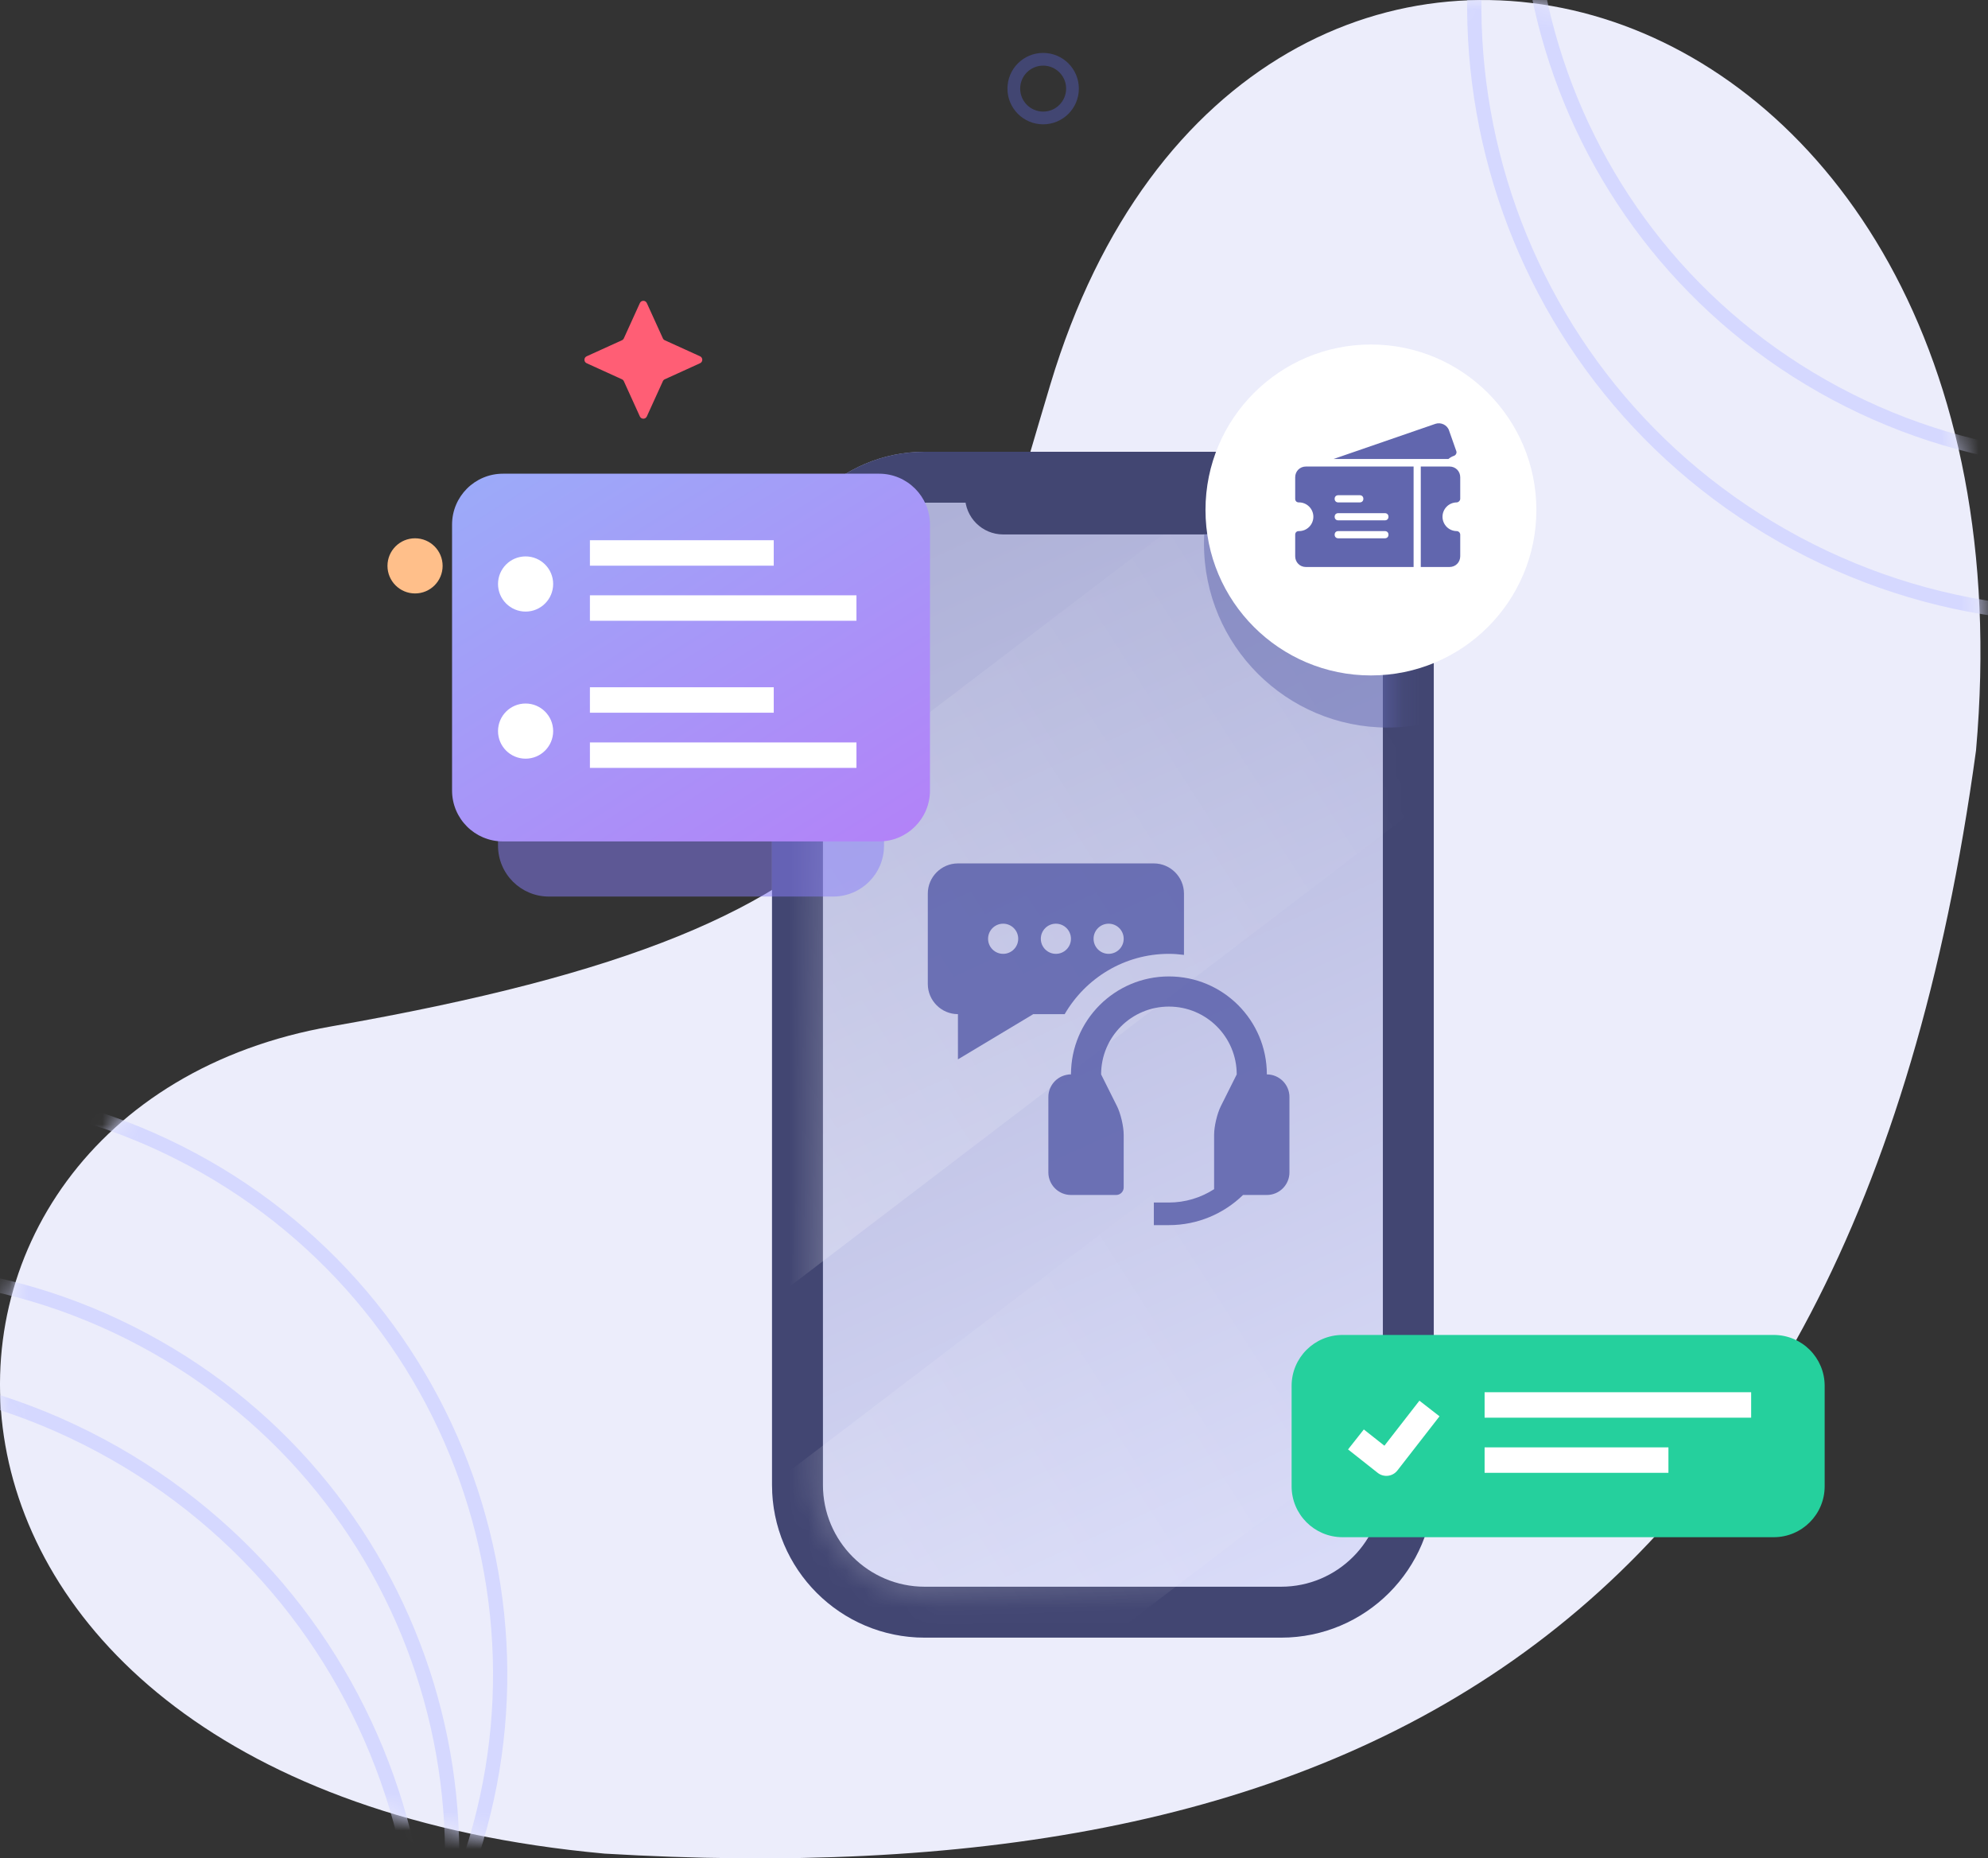 <svg width="107" height="100" viewBox="0 0 107 100" fill="none" xmlns="http://www.w3.org/2000/svg">
<rect x="0" y="0" width="107" height="100" fill="#333333" stroke="none"/>
<path d="M106.355 40.385C99.665 89.468 71.264 102.034 32.54 99.745C-8.269 96.016 -7.761 59.708 17.843 55.229C49.809 49.638 50.32 41.374 56.539 20.668C67.103 -14.501 110.174 -2.72 106.355 40.385Z" fill="#ECEDFB"/>
<mask id="mask0_19416_23735" style="mask-type:alpha" maskUnits="userSpaceOnUse" x="0" y="0" width="107" height="100">
<path d="M106.355 40.384C99.665 89.467 71.264 102.033 32.54 99.744C-8.269 96.016 -7.761 59.707 17.843 55.228C49.809 49.637 50.32 41.373 56.539 20.666C67.103 -14.502 110.174 -2.721 106.355 40.384Z" fill="#6166AE"/>
</mask>
<g mask="url(#mask0_19416_23735)">
<path fill-rule="evenodd" clip-rule="evenodd" d="M7.545 72.433C-7.571 64.349 -26.379 70.049 -34.464 85.165C-42.548 100.282 -36.848 119.09 -21.731 127.174C-6.615 135.259 12.193 129.558 20.277 114.442C28.362 99.326 22.661 80.518 7.545 72.433ZM-35.141 84.803C-26.856 69.313 -7.583 63.472 7.907 71.756C23.398 80.041 29.239 99.314 20.954 114.804C12.67 130.294 -6.603 136.136 -22.093 127.851C-37.584 119.567 -43.425 100.294 -35.141 84.803Z" fill="#D5D8FF"/>
<path fill-rule="evenodd" clip-rule="evenodd" d="M10.13 62.713C-4.986 54.628 -23.794 60.329 -31.878 75.445C-39.963 90.561 -34.263 109.369 -19.146 117.453C-4.03 125.538 14.778 119.838 22.862 104.721C30.947 89.605 25.247 70.797 10.13 62.713ZM-32.556 75.083C-24.271 59.593 -4.998 53.751 10.492 62.035C25.983 70.32 31.824 89.593 23.54 105.083C15.255 120.574 -4.018 126.415 -19.508 118.131C-34.999 109.846 -40.84 90.573 -32.556 75.083Z" fill="#D5D8FF"/>
<path fill-rule="evenodd" clip-rule="evenodd" d="M5.227 78.117C-10.549 69.679 -30.179 75.629 -38.617 91.406C-47.055 107.182 -41.105 126.812 -25.328 135.25C-9.552 143.688 10.078 137.738 18.516 121.961C26.954 106.185 21.004 86.555 5.227 78.117ZM-39.294 91.043C-30.656 74.893 -10.561 68.802 5.59 77.44C21.74 86.078 27.831 106.173 19.193 122.324C10.555 138.474 -9.54 144.565 -25.691 135.927C-41.841 127.289 -47.932 107.194 -39.294 91.043Z" fill="#D5D8FF"/>
<path fill-rule="evenodd" clip-rule="evenodd" d="M128.247 -33.916C113.13 -42.001 94.322 -36.3 86.238 -21.184C78.153 -6.068 83.854 12.74 98.97 20.825C114.086 28.909 132.894 23.209 140.979 8.092C149.063 -7.024 143.363 -25.832 128.247 -33.916ZM85.561 -21.546C93.845 -37.036 113.118 -42.878 128.609 -34.593C144.099 -26.309 149.94 -7.036 141.656 8.455C133.371 23.945 114.098 29.786 98.608 21.502C83.118 13.217 77.276 -6.056 85.561 -21.546Z" fill="#D5D8FF"/>
<path fill-rule="evenodd" clip-rule="evenodd" d="M128.853 -51.555C113.736 -59.639 94.928 -53.939 86.844 -38.823C78.76 -23.706 84.46 -4.899 99.576 3.186C114.692 11.27 133.5 5.57 141.585 -9.546C149.669 -24.663 143.969 -43.47 128.853 -51.555ZM86.167 -39.185C94.451 -54.675 113.725 -60.517 129.215 -52.232C144.705 -43.948 150.546 -24.674 142.262 -9.184C133.977 6.306 114.704 12.148 99.214 3.863C83.724 -4.421 77.882 -23.695 86.167 -39.185Z" fill="#D5D8FF"/>
<path fill-rule="evenodd" clip-rule="evenodd" d="M127.413 -28.236C111.636 -36.674 92.006 -30.725 83.568 -14.948C75.13 0.829 81.08 20.459 96.857 28.896C112.634 37.334 132.263 31.385 140.701 15.608C149.139 -0.169 143.19 -19.799 127.413 -28.236ZM82.891 -15.31C91.529 -31.461 111.624 -37.551 127.775 -28.914C143.926 -20.276 150.016 -0.181 141.378 15.97C132.741 32.121 112.645 38.211 96.495 29.574C80.344 20.936 74.253 0.841 82.891 -15.31Z" fill="#D5D8FF"/>
</g>
<path d="M41.553 32.529C41.553 27.989 45.233 24.31 49.772 24.31H68.951C73.49 24.31 77.17 27.989 77.17 32.529V79.904C77.17 84.443 73.49 88.123 68.951 88.123H49.772C45.233 88.123 41.553 84.443 41.553 79.904V32.529Z" fill="url(#paint0_linear_19416_23735)"/>
<path fill-rule="evenodd" clip-rule="evenodd" d="M68.951 27.049H49.772C46.746 27.049 44.293 29.503 44.293 32.529V79.904C44.293 82.93 46.746 85.383 49.772 85.383H68.951C71.977 85.383 74.43 82.93 74.43 79.904V32.529C74.43 29.503 71.977 27.049 68.951 27.049ZM49.772 24.31C45.233 24.31 41.553 27.989 41.553 32.529V79.904C41.553 84.443 45.233 88.123 49.772 88.123H68.951C73.49 88.123 77.17 84.443 77.17 79.904V32.529C77.17 27.989 73.49 24.31 68.951 24.31H49.772Z" fill="#424672"/>
<mask id="mask1_19416_23735" style="mask-type:alpha" maskUnits="userSpaceOnUse" x="43" y="26" width="33" height="61">
<path d="M43.531 33.137C43.531 29.355 46.598 26.288 50.381 26.288H68.341C72.124 26.288 75.191 29.355 75.191 33.137V79.295C75.191 83.077 72.124 86.144 68.341 86.144H50.381C46.598 86.144 43.531 83.077 43.531 79.295V33.137Z" fill="#525696"/>
</mask>
<g mask="url(#mask1_19416_23735)">
<path opacity="0.5" d="M-9.257 83.522L74.28 19.856L86.407 35.768L2.87 99.434L-9.257 83.522Z" fill="url(#paint1_linear_19416_23735)"/>
<path opacity="0.5" d="M84.59 29.258C84.59 34.722 80.16 39.151 74.696 39.151C69.232 39.151 64.802 34.722 64.802 29.258C64.802 23.794 69.232 19.364 74.696 19.364C80.16 19.364 84.59 23.794 84.59 29.258Z" fill="#6166AE"/>
<path opacity="0.5" d="M-2.968 113.806L70.322 57.948L80.962 71.908L7.671 127.766L-2.968 113.806Z" fill="url(#paint2_linear_19416_23735)"/>
</g>
<g opacity="0.9">
<path d="M68.186 57.815C68.186 54.902 65.825 52.543 62.914 52.543C60.002 52.543 57.643 54.902 57.643 57.815C56.971 57.815 56.426 58.36 56.426 59.031V63.086C56.426 63.758 56.971 64.303 57.643 64.303H60.076C60.299 64.303 60.48 64.122 60.48 63.898V61.059C60.48 60.613 60.318 59.921 60.119 59.522L59.265 57.815C59.265 55.798 60.897 54.165 62.914 54.165C64.929 54.165 66.564 55.798 66.564 57.815L65.71 59.522C65.51 59.922 65.347 60.613 65.347 61.059V63.991C64.626 64.454 63.791 64.709 62.914 64.709H62.103V65.925H62.914C64.467 65.925 65.873 65.305 66.905 64.303H68.186C68.857 64.303 69.402 63.758 69.402 63.086V59.031C69.402 58.36 68.857 57.815 68.186 57.815Z" fill="#6166AE"/>
<path d="M62.914 51.327C63.189 51.327 63.459 51.35 63.725 51.383V48.083C63.725 47.191 62.994 46.461 62.103 46.461H51.559C50.667 46.461 49.937 47.191 49.937 48.083V52.949C49.937 53.841 50.667 54.572 51.559 54.572V57.005L55.614 54.572H57.304C58.428 52.636 60.518 51.327 62.914 51.327ZM59.669 49.705C60.118 49.705 60.48 50.068 60.48 50.516C60.48 50.964 60.118 51.327 59.669 51.327C59.222 51.327 58.859 50.964 58.859 50.516C58.859 50.068 59.222 49.705 59.669 49.705ZM53.992 51.327C53.545 51.327 53.181 50.964 53.181 50.516C53.181 50.068 53.545 49.705 53.992 49.705C54.441 49.705 54.803 50.068 54.803 50.516C54.803 50.964 54.441 51.327 53.992 51.327ZM56.02 50.516C56.02 50.068 56.383 49.705 56.831 49.705C57.279 49.705 57.642 50.068 57.642 50.516C57.642 50.965 57.279 51.327 56.831 51.327C56.383 51.327 56.02 50.964 56.02 50.516Z" fill="#6166AE"/>
</g>
<path d="M51.941 25.296H66.781V26.704C66.781 27.839 65.861 28.759 64.727 28.759H53.996C52.861 28.759 51.941 27.839 51.941 26.704V25.296Z" fill="#424672"/>
<path d="M82.692 27.442C82.692 32.36 78.705 36.346 73.788 36.346C68.87 36.346 64.883 32.36 64.883 27.442C64.883 22.525 68.87 18.538 73.788 18.538C78.705 18.538 82.692 22.525 82.692 27.442Z" fill="white"/>
<g clip-path="url(#clip0_19416_23735)">
<path d="M78.401 27.035C78.498 27.035 78.594 26.938 78.594 26.841V25.683C78.594 25.355 78.343 25.104 78.015 25.104H76.47V30.511H78.014C78.343 30.511 78.594 30.259 78.594 29.931V28.773C78.594 28.721 78.573 28.672 78.537 28.636C78.501 28.6 78.452 28.579 78.401 28.579C78.198 28.576 78.004 28.494 77.862 28.349C77.72 28.204 77.64 28.01 77.64 27.807C77.64 27.604 77.72 27.41 77.862 27.265C78.004 27.12 78.198 27.038 78.401 27.035H78.401Z" fill="#6166AE"/>
<path d="M78.266 24.525C78.362 24.486 78.42 24.37 78.382 24.274L77.995 23.173C77.899 22.864 77.55 22.709 77.261 22.806L71.777 24.698H77.957C78.048 24.622 78.153 24.563 78.266 24.525Z" fill="#6166AE"/>
<path d="M69.711 25.683V26.841C69.711 26.957 69.788 27.035 69.904 27.035C70.007 27.033 70.109 27.052 70.204 27.09C70.299 27.128 70.385 27.185 70.458 27.257C70.531 27.328 70.589 27.414 70.629 27.509C70.668 27.603 70.689 27.705 70.689 27.807C70.689 27.91 70.668 28.011 70.629 28.105C70.589 28.2 70.531 28.286 70.458 28.358C70.385 28.429 70.299 28.486 70.204 28.524C70.109 28.562 70.007 28.581 69.904 28.579C69.788 28.579 69.711 28.657 69.711 28.773V29.931C69.711 30.259 69.962 30.511 70.29 30.511H76.084V25.104H70.29C69.963 25.104 69.711 25.355 69.711 25.683ZM72.028 26.648H73.187C73.303 26.648 73.38 26.726 73.38 26.841C73.38 26.957 73.303 27.035 73.187 27.035H72.028C71.912 27.035 71.835 26.957 71.835 26.841C71.835 26.726 71.912 26.648 72.028 26.648ZM72.028 27.614H74.539C74.654 27.614 74.732 27.691 74.732 27.807C74.732 27.923 74.654 28 74.539 28H72.028C71.912 28 71.835 27.923 71.835 27.807C71.835 27.691 71.912 27.614 72.028 27.614ZM72.028 28.579H74.539C74.654 28.579 74.732 28.657 74.732 28.772C74.732 28.888 74.654 28.966 74.539 28.966H72.028C71.912 28.966 71.835 28.888 71.835 28.772C71.835 28.657 71.912 28.579 72.028 28.579V28.579Z" fill="#6166AE"/>
</g>
<path d="M69.518 74.575C69.518 73.062 70.745 71.835 72.258 71.835H95.469C96.983 71.835 98.209 73.062 98.209 74.575V79.978C98.209 81.491 96.983 82.718 95.469 82.718H72.258C70.745 82.718 69.518 81.491 69.518 79.978V74.575Z" fill="#25D09D"/>
<path fill-rule="evenodd" clip-rule="evenodd" d="M77.479 76.213L75.213 79.127C74.956 79.457 74.479 79.515 74.151 79.255L72.556 77.995L73.405 76.92L74.513 77.795L76.397 75.372L77.479 76.213Z" fill="white"/>
<path fill-rule="evenodd" clip-rule="evenodd" d="M94.252 76.287H79.906V74.917H94.252V76.287Z" fill="white"/>
<path fill-rule="evenodd" clip-rule="evenodd" d="M89.8 79.254H79.906V77.884H89.8V79.254Z" fill="white"/>
<path opacity="0.5" d="M26.805 35.155C26.805 33.642 28.031 32.415 29.544 32.415H44.841C46.355 32.415 47.581 33.642 47.581 35.155V45.505C47.581 47.018 46.355 48.245 44.841 48.245H29.544C28.031 48.245 26.805 47.018 26.805 45.505V35.155Z" fill="#897FF8"/>
<path d="M24.331 28.23C24.331 26.717 25.558 25.49 27.071 25.49H47.315C48.828 25.49 50.054 26.717 50.054 28.23V42.538C50.054 44.051 48.828 45.277 47.315 45.277H27.071C25.558 45.277 24.331 44.051 24.331 42.538V28.23Z" fill="url(#paint3_linear_19416_23735)"/>
<path fill-rule="evenodd" clip-rule="evenodd" d="M46.097 33.404H31.751V32.034H46.097V33.404Z" fill="white"/>
<path fill-rule="evenodd" clip-rule="evenodd" d="M46.097 41.321H31.751V39.951H46.097V41.321Z" fill="white"/>
<path fill-rule="evenodd" clip-rule="evenodd" d="M41.645 30.44H31.751V29.07H41.645V30.44Z" fill="white"/>
<path fill-rule="evenodd" clip-rule="evenodd" d="M41.645 38.352H31.751V36.982H41.645V38.352Z" fill="white"/>
<path d="M29.773 31.425C29.773 32.245 29.108 32.91 28.289 32.91C27.469 32.91 26.805 32.245 26.805 31.425C26.805 30.606 27.469 29.941 28.289 29.941C29.108 29.941 29.773 30.606 29.773 31.425Z" fill="white"/>
<path d="M29.773 39.341C29.773 40.161 29.108 40.825 28.289 40.825C27.469 40.825 26.805 40.161 26.805 39.341C26.805 38.522 27.469 37.857 28.289 37.857C29.108 37.857 29.773 38.522 29.773 39.341Z" fill="white"/>
<path d="M34.44 16.308C34.513 16.147 34.741 16.147 34.814 16.308L35.678 18.207C35.698 18.252 35.734 18.288 35.78 18.309L37.679 19.172C37.839 19.245 37.839 19.473 37.679 19.546L35.78 20.41C35.734 20.43 35.698 20.466 35.678 20.512L34.814 22.41C34.741 22.571 34.513 22.571 34.44 22.41L33.577 20.512C33.556 20.466 33.52 20.43 33.475 20.41L31.576 19.546C31.416 19.473 31.416 19.245 31.576 19.172L33.475 18.309C33.52 18.288 33.556 18.252 33.577 18.207L34.44 16.308Z" fill="#FF5E75"/>
<path fill-rule="evenodd" clip-rule="evenodd" d="M58.067 4.768C58.067 5.83 57.207 6.69 56.146 6.69C55.084 6.69 54.224 5.83 54.224 4.768C54.224 3.707 55.084 2.847 56.146 2.847C57.207 2.847 58.067 3.707 58.067 4.768ZM56.146 6.005C56.829 6.005 57.382 5.451 57.382 4.768C57.382 4.085 56.829 3.532 56.146 3.532C55.463 3.532 54.909 4.085 54.909 4.768C54.909 5.451 55.463 6.005 56.146 6.005Z" fill="#424672"/>
<path d="M23.823 30.45C23.823 31.27 23.159 31.934 22.339 31.934C21.52 31.934 20.855 31.27 20.855 30.45C20.855 29.63 21.52 28.966 22.339 28.966C23.159 28.966 23.823 29.63 23.823 30.45Z" fill="#FFBF8A"/>
<defs>
<linearGradient id="paint0_linear_19416_23735" x1="47.242" y1="24.31" x2="79.396" y2="94.553" gradientUnits="userSpaceOnUse">
<stop stop-color="#ABAED5"/>
<stop offset="1" stop-color="#E2E4FF"/>
</linearGradient>
<linearGradient id="paint1_linear_19416_23735" x1="-12.358" y1="94" x2="74.472" y2="38.462" gradientUnits="userSpaceOnUse">
<stop stop-color="white"/>
<stop offset="1" stop-color="white" stop-opacity="0"/>
</linearGradient>
<linearGradient id="paint2_linear_19416_23735" x1="-5.689" y1="122.998" x2="70.491" y2="74.272" gradientUnits="userSpaceOnUse">
<stop stop-color="white"/>
<stop offset="1" stop-color="white" stop-opacity="0"/>
</linearGradient>
<linearGradient id="paint3_linear_19416_23735" x1="13.448" y1="10.403" x2="40.449" y2="53.326" gradientUnits="userSpaceOnUse">
<stop stop-color="#8DC5F9"/>
<stop offset="1" stop-color="#B47FF8"/>
</linearGradient>
<clipPath id="clip0_19416_23735">
<rect width="9.269" height="9.269" fill="white" transform="translate(69.518 22.015)"/>
</clipPath>
</defs>
</svg>

